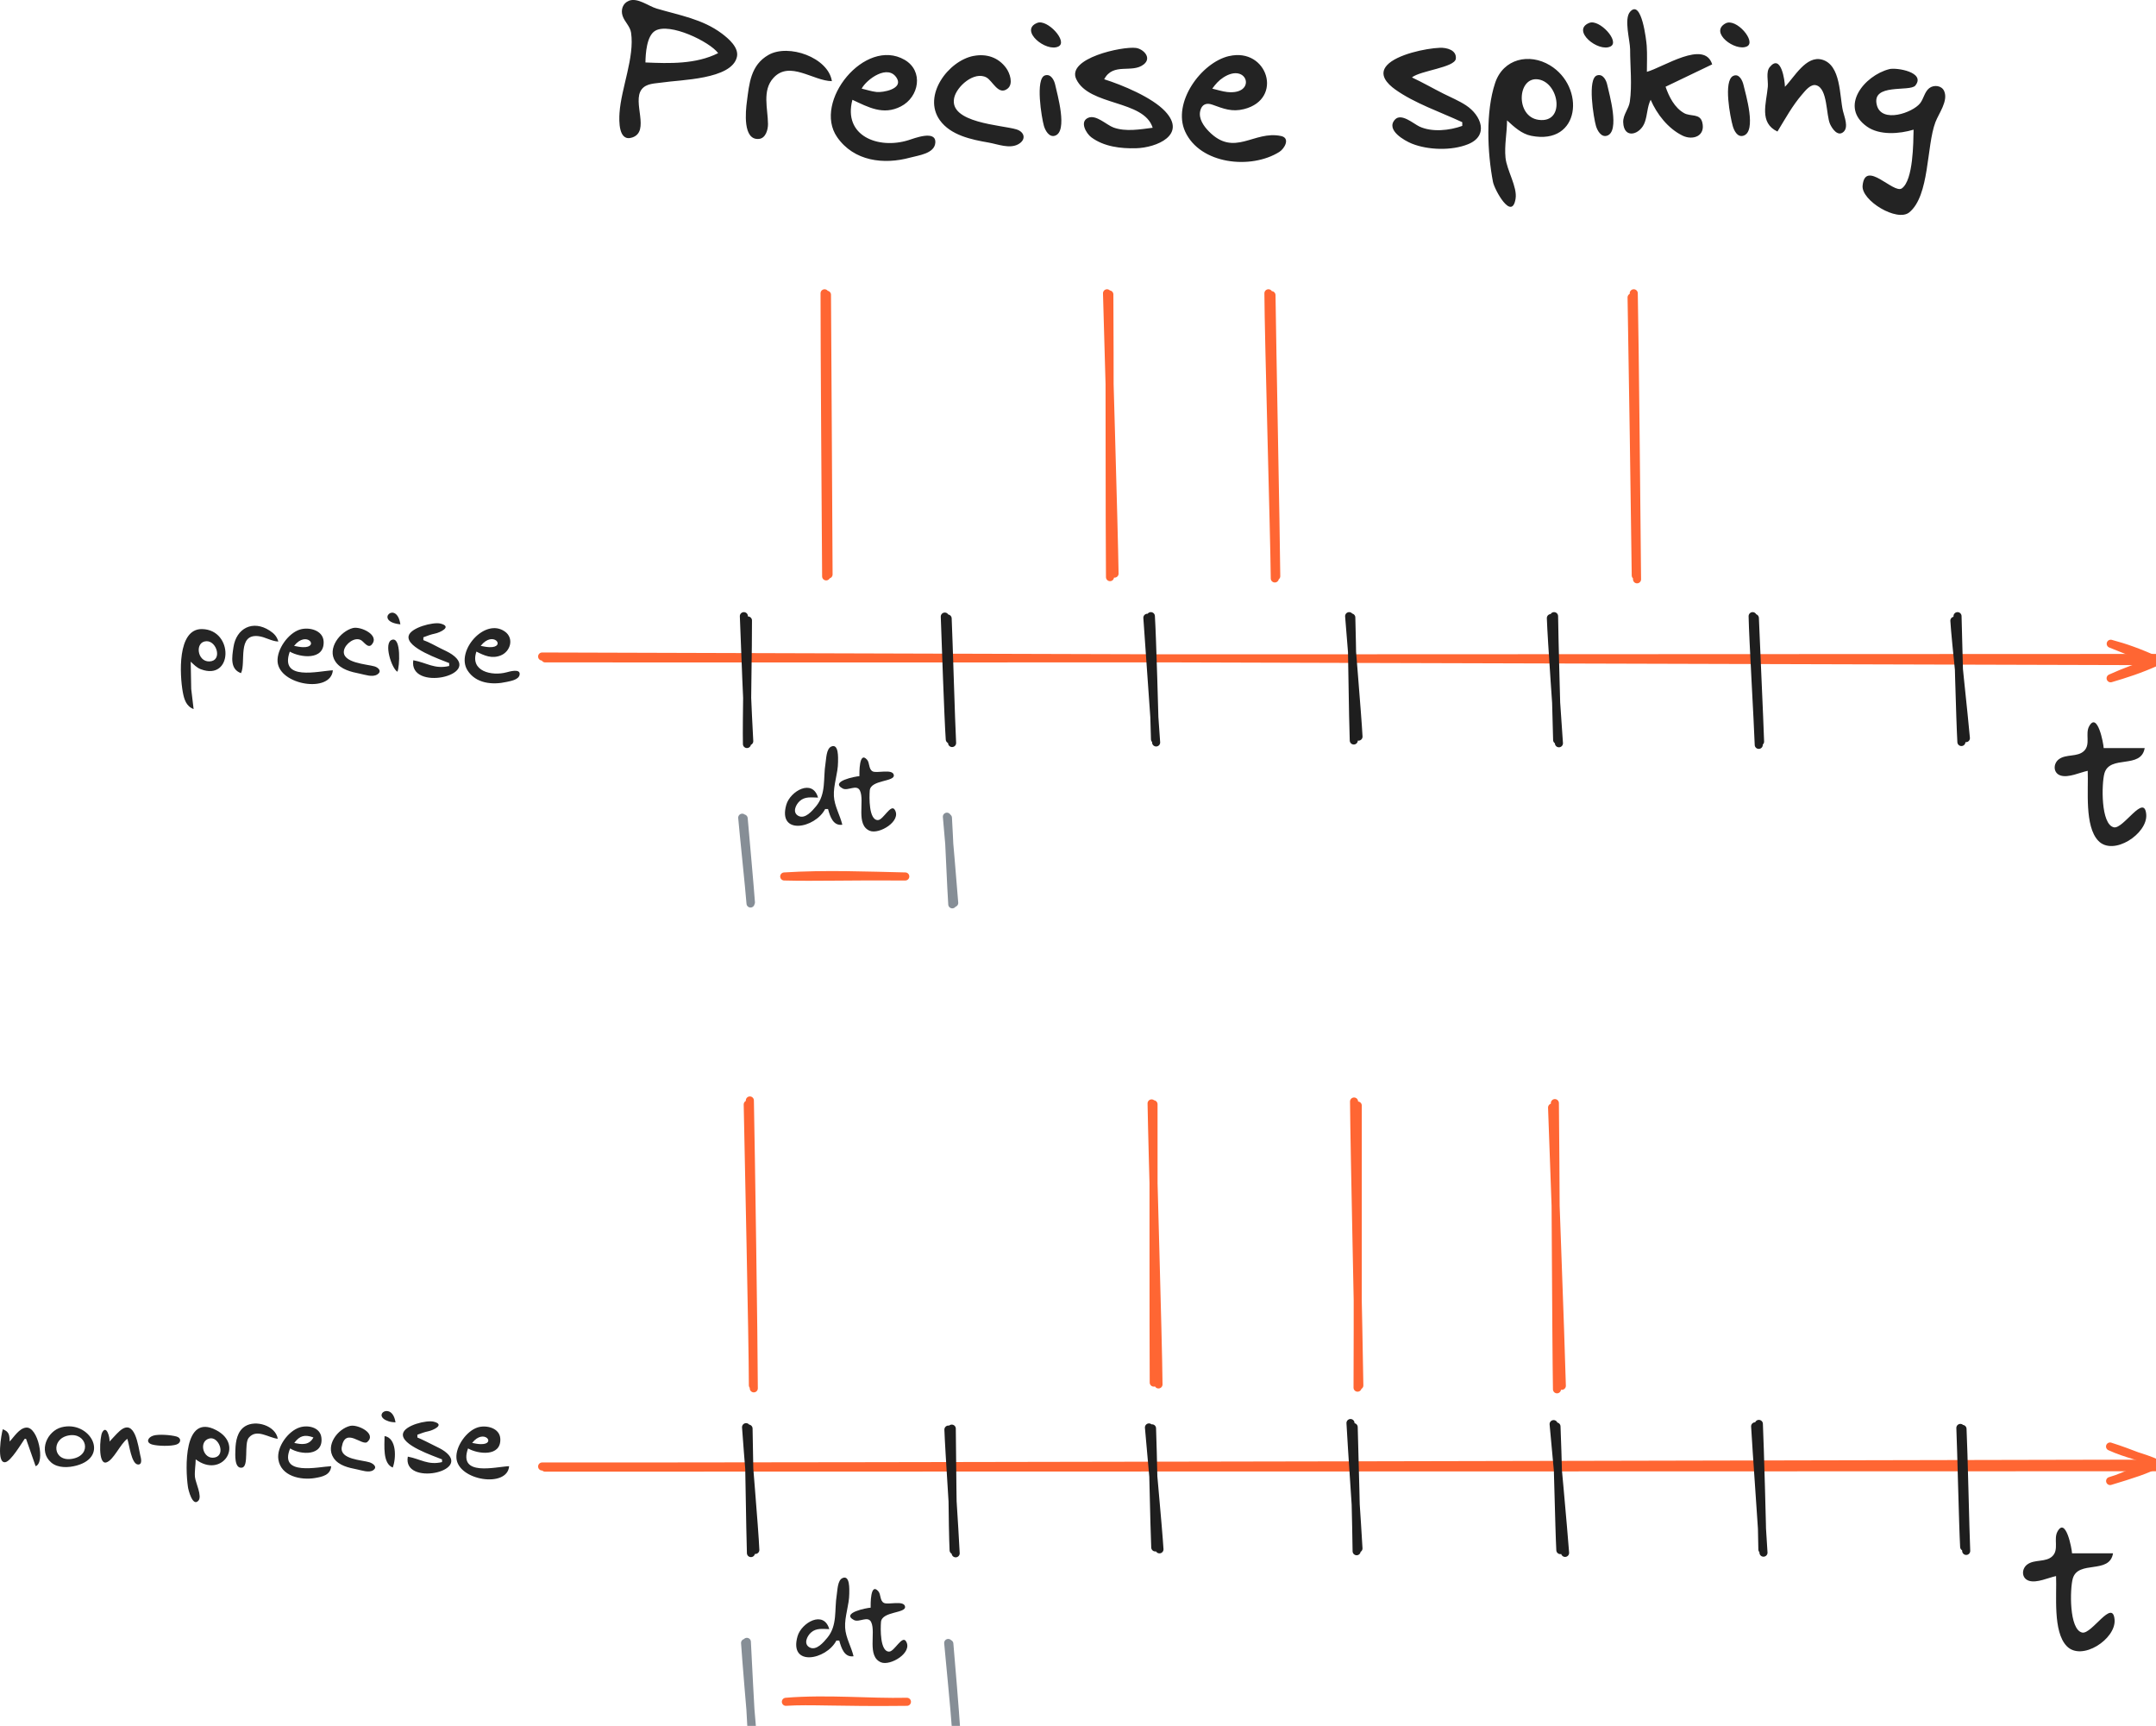 <?xml version="1.0" encoding="UTF-8" standalone="no"?>
<!-- Created with Inkscape (http://www.inkscape.org/) -->

<svg
   width="61.981mm"
   height="49.607mm"
   viewBox="0 0 61.981 49.607"
   version="1.1"
   id="svg1"
   xml:space="preserve"
   inkscape:export-filename="astrocyte.svg"
   inkscape:export-xdpi="96"
   inkscape:export-ydpi="96"
   xmlns:inkscape="http://www.inkscape.org/namespaces/inkscape"
   xmlns:sodipodi="http://sodipodi.sourceforge.net/DTD/sodipodi-0.dtd"
   xmlns="http://www.w3.org/2000/svg"
   xmlns:svg="http://www.w3.org/2000/svg"><sodipodi:namedview
     id="namedview1"
     pagecolor="#ffffff"
     bordercolor="#000000"
     borderopacity="0.25"
     inkscape:showpageshadow="2"
     inkscape:pageopacity="0.0"
     inkscape:pagecheckerboard="0"
     inkscape:deskcolor="#d1d1d1"
     inkscape:document-units="mm"
     showguides="true"><sodipodi:guide
       position="103.204,364.464"
       orientation="0,-1"
       id="guide44"
       inkscape:locked="false" /><sodipodi:guide
       position="9.78,392.646"
       orientation="1,0"
       id="guide45"
       inkscape:locked="false" /><sodipodi:guide
       position="80.426,403.354"
       orientation="0,-1"
       id="guide46"
       inkscape:locked="false" /><sodipodi:guide
       position="121.099,406.72"
       orientation="0,-1"
       id="guide47"
       inkscape:locked="false" /><sodipodi:guide
       position="187.214,312.124"
       orientation="0,-1"
       id="guide48"
       inkscape:locked="false" /><sodipodi:guide
       position="56.766,349.152"
       orientation="0,-1"
       id="guide49"
       inkscape:locked="false" /><sodipodi:guide
       position="8.42,183.24"
       orientation="0,-1"
       id="guide53"
       inkscape:locked="false" /><sodipodi:guide
       position="45.108,229.882"
       orientation="0,-1"
       id="guide57"
       inkscape:locked="false" /><sodipodi:guide
       position="95.483,160.373"
       orientation="0,-1"
       id="guide58"
       inkscape:locked="false" /><inkscape:page
       x="-3.3798969e-07"
       y="9.1762377e-06"
       width="61.981"
       height="49.607"
       id="page1"
       margin="0"
       bleed="0" /></sodipodi:namedview><defs
     id="defs1"><style
       class="style-fonts"
       id="style1">
      @font-face {
        font-family: &quot;Virgil&quot;;
        src: url(&quot;https://excalidraw.com/Virgil.woff2&quot;);
      }
      @font-face {
        font-family: &quot;Cascadia&quot;;
        src: url(&quot;https://excalidraw.com/Cascadia.woff2&quot;);
      }
      @font-face {
        font-family: &quot;Assistant&quot;;
        src: url(&quot;https://excalidraw.com/Assistant-Regular.woff2&quot;);
      }
    </style><style
       class="style-fonts"
       id="style1-3">
      @font-face {
        font-family: &quot;Virgil&quot;;
        src: url(&quot;https://excalidraw.com/Virgil.woff2&quot;);
      }
      @font-face {
        font-family: &quot;Cascadia&quot;;
        src: url(&quot;https://excalidraw.com/Cascadia.woff2&quot;);
      }
      @font-face {
        font-family: &quot;Assistant&quot;;
        src: url(&quot;https://excalidraw.com/Assistant-Regular.woff2&quot;);
      }
    </style><style
       class="style-fonts"
       id="style1-6">
      @font-face {
        font-family: &quot;Virgil&quot;;
        src: url(&quot;https://excalidraw.com/Virgil.woff2&quot;);
      }
      @font-face {
        font-family: &quot;Cascadia&quot;;
        src: url(&quot;https://excalidraw.com/Cascadia.woff2&quot;);
      }
      @font-face {
        font-family: &quot;Assistant&quot;;
        src: url(&quot;https://excalidraw.com/Assistant-Regular.woff2&quot;);
      }
    </style><style
       class="style-fonts"
       id="style1-9">
      @font-face {
        font-family: &quot;Virgil&quot;;
        src: url(&quot;https://excalidraw.com/Virgil.woff2&quot;);
      }
      @font-face {
        font-family: &quot;Cascadia&quot;;
        src: url(&quot;https://excalidraw.com/Cascadia.woff2&quot;);
      }
      @font-face {
        font-family: &quot;Assistant&quot;;
        src: url(&quot;https://excalidraw.com/Assistant-Regular.woff2&quot;);
      }
    </style><style
       class="style-fonts"
       id="style1-2">
      @font-face {
        font-family: &quot;Virgil&quot;;
        src: url(&quot;https://excalidraw.com/Virgil.woff2&quot;);
      }
      @font-face {
        font-family: &quot;Cascadia&quot;;
        src: url(&quot;https://excalidraw.com/Cascadia.woff2&quot;);
      }
      @font-face {
        font-family: &quot;Assistant&quot;;
        src: url(&quot;https://excalidraw.com/Assistant-Regular.woff2&quot;);
      }
    </style><style
       class="style-fonts"
       id="style1-26">
      @font-face {
        font-family: &quot;Virgil&quot;;
        src: url(&quot;https://excalidraw.com/Virgil.woff2&quot;);
      }
      @font-face {
        font-family: &quot;Cascadia&quot;;
        src: url(&quot;https://excalidraw.com/Cascadia.woff2&quot;);
      }
      @font-face {
        font-family: &quot;Assistant&quot;;
        src: url(&quot;https://excalidraw.com/Assistant-Regular.woff2&quot;);
      }
    </style><style
       class="style-fonts"
       id="style1-7">
      @font-face {
        font-family: &quot;Virgil&quot;;
        src: url(&quot;https://excalidraw.com/Virgil.woff2&quot;);
      }
      @font-face {
        font-family: &quot;Cascadia&quot;;
        src: url(&quot;https://excalidraw.com/Cascadia.woff2&quot;);
      }
      @font-face {
        font-family: &quot;Assistant&quot;;
        src: url(&quot;https://excalidraw.com/Assistant-Regular.woff2&quot;);
      }
    </style><style
       class="style-fonts"
       id="style1-90">
      @font-face {
        font-family: &quot;Virgil&quot;;
        src: url(&quot;https://excalidraw.com/Virgil.woff2&quot;);
      }
      @font-face {
        font-family: &quot;Cascadia&quot;;
        src: url(&quot;https://excalidraw.com/Cascadia.woff2&quot;);
      }
      @font-face {
        font-family: &quot;Assistant&quot;;
        src: url(&quot;https://excalidraw.com/Assistant-Regular.woff2&quot;);
      }
    </style><style
       class="style-fonts"
       id="style1-0">
      @font-face {
        font-family: &quot;Virgil&quot;;
        src: url(&quot;https://excalidraw.com/Virgil.woff2&quot;);
      }
      @font-face {
        font-family: &quot;Cascadia&quot;;
        src: url(&quot;https://excalidraw.com/Cascadia.woff2&quot;);
      }
      @font-face {
        font-family: &quot;Assistant&quot;;
        src: url(&quot;https://excalidraw.com/Assistant-Regular.woff2&quot;);
      }
    </style><style
       class="style-fonts"
       id="style1-1">
      @font-face {
        font-family: &quot;Virgil&quot;;
        src: url(&quot;https://excalidraw.com/Virgil.woff2&quot;);
      }
      @font-face {
        font-family: &quot;Cascadia&quot;;
        src: url(&quot;https://excalidraw.com/Cascadia.woff2&quot;);
      }
      @font-face {
        font-family: &quot;Assistant&quot;;
        src: url(&quot;https://excalidraw.com/Assistant-Regular.woff2&quot;);
      }
    </style><style
       class="style-fonts"
       id="style1-21">
      @font-face {
        font-family: &quot;Virgil&quot;;
        src: url(&quot;https://excalidraw.com/Virgil.woff2&quot;);
      }
      @font-face {
        font-family: &quot;Cascadia&quot;;
        src: url(&quot;https://excalidraw.com/Cascadia.woff2&quot;);
      }
      @font-face {
        font-family: &quot;Assistant&quot;;
        src: url(&quot;https://excalidraw.com/Assistant-Regular.woff2&quot;);
      }
    </style><style
       class="style-fonts"
       id="style1-13">
      @font-face {
        font-family: &quot;Virgil&quot;;
        src: url(&quot;https://excalidraw.com/Virgil.woff2&quot;);
      }
      @font-face {
        font-family: &quot;Cascadia&quot;;
        src: url(&quot;https://excalidraw.com/Cascadia.woff2&quot;);
      }
      @font-face {
        font-family: &quot;Assistant&quot;;
        src: url(&quot;https://excalidraw.com/Assistant-Regular.woff2&quot;);
      }
    </style><style
       class="style-fonts"
       id="style1-07">
      @font-face {
        font-family: &quot;Virgil&quot;;
        src: url(&quot;https://excalidraw.com/Virgil.woff2&quot;);
      }
      @font-face {
        font-family: &quot;Cascadia&quot;;
        src: url(&quot;https://excalidraw.com/Cascadia.woff2&quot;);
      }
      @font-face {
        font-family: &quot;Assistant&quot;;
        src: url(&quot;https://excalidraw.com/Assistant-Regular.woff2&quot;);
      }
    </style><style
       class="style-fonts"
       id="style1-8">
      @font-face {
        font-family: &quot;Virgil&quot;;
        src: url(&quot;https://excalidraw.com/Virgil.woff2&quot;);
      }
      @font-face {
        font-family: &quot;Cascadia&quot;;
        src: url(&quot;https://excalidraw.com/Cascadia.woff2&quot;);
      }
      @font-face {
        font-family: &quot;Assistant&quot;;
        src: url(&quot;https://excalidraw.com/Assistant-Regular.woff2&quot;);
      }
    </style><style
       class="style-fonts"
       id="style1-37">
      @font-face {
        font-family: &quot;Virgil&quot;;
        src: url(&quot;https://excalidraw.com/Virgil.woff2&quot;);
      }
      @font-face {
        font-family: &quot;Cascadia&quot;;
        src: url(&quot;https://excalidraw.com/Cascadia.woff2&quot;);
      }
      @font-face {
        font-family: &quot;Assistant&quot;;
        src: url(&quot;https://excalidraw.com/Assistant-Regular.woff2&quot;);
      }
    </style><style
       class="style-fonts"
       id="style1-05">
      @font-face {
        font-family: &quot;Virgil&quot;;
        src: url(&quot;https://excalidraw.com/Virgil.woff2&quot;);
      }
      @font-face {
        font-family: &quot;Cascadia&quot;;
        src: url(&quot;https://excalidraw.com/Cascadia.woff2&quot;);
      }
      @font-face {
        font-family: &quot;Assistant&quot;;
        src: url(&quot;https://excalidraw.com/Assistant-Regular.woff2&quot;);
      }
    </style></defs><g
     inkscape:label="Layer 1"
     inkscape:groupmode="layer"
     id="layer1"
     transform="translate(-229.313,-134.379)"><!-- svg-source:excalidraw --><mask
       id="mask4" /><mask
       id="mask6" /><mask
       id="mask8" /><mask
       id="mask10" /><mask
       id="mask12" /><mask
       id="mask14" /><mask
       id="mask17" /><path
       style="fill:#232323;stroke:none;stroke-width:0.203"
       d="m 247.392,134.402 c -0.177,0.069 -0.238,0.263 -0.18,0.434 0.059,0.174 0.215,0.296 0.243,0.482 0.105,0.707 -0.283,1.587 -0.332,2.305 -0.015,0.226 -0.033,0.84 0.365,0.708 0.525,-0.175 -0.006,-1.017 0.27,-1.382 0.136,-0.18 0.393,-0.168 0.593,-0.199 0.517,-0.08 1.998,-0.084 2.147,-0.735 0.062,-0.272 -0.244,-0.529 -0.432,-0.671 -0.558,-0.419 -1.224,-0.526 -1.876,-0.719 -0.236,-0.07 -0.546,-0.323 -0.798,-0.224 m 29.375,2.847 c 0.178,0.413 0.5,0.824 0.911,1.027 0.302,0.149 0.673,0.015 0.572,-0.381 -0.066,-0.26 -0.335,-0.16 -0.519,-0.262 -0.278,-0.155 -0.437,-0.472 -0.536,-0.76 l 1.34,-0.643 c -0.22,-0.717 -1.408,0.086 -1.877,0.214 0,-0.249 0.012,-0.502 -0.005,-0.751 -0.01,-0.139 -0.144,-1.349 -0.476,-0.977 -0.186,0.208 -0.002,0.826 -0.001,1.084 6.5e-4,0.487 0.06,1.019 -0.008,1.501 -0.03,0.209 -0.197,0.374 -0.191,0.59 0.015,0.503 0.494,0.365 0.622,0 0.076,-0.216 0.066,-0.433 0.167,-0.643 m -17.632,-2.211 c -0.535,0.21 0.256,0.859 0.611,0.677 0.274,-0.142 -0.32,-0.79 -0.611,-0.677 m 15.87,0 c -0.535,0.21 0.256,0.859 0.611,0.677 0.274,-0.142 -0.32,-0.79 -0.611,-0.677 m 3.915,0.015 c -0.478,0.259 0.286,0.822 0.617,0.661 0.278,-0.134 -0.311,-0.827 -0.617,-0.661 m -28.96,0.855 c -0.641,0.322 -1.4,0.298 -2.091,0.268 0.005,-0.255 0.034,-0.763 0.28,-0.91 0.414,-0.246 1.565,0.311 1.811,0.642 m 12.492,2.145 c -0.36,0.045 -0.774,0.121 -1.126,-0.007 -0.203,-0.074 -0.497,-0.377 -0.727,-0.28 -0.26,0.11 -0.055,0.454 0.087,0.56 0.365,0.271 0.844,0.327 1.284,0.316 0.595,-0.015 1.474,-0.385 0.84,-1.062 -0.376,-0.402 -1.232,-0.757 -1.752,-0.921 0.259,-0.495 0.804,-0.158 1.14,-0.43 0.237,-0.192 -0.019,-0.444 -0.229,-0.471 -0.391,-0.05 -2.003,0.298 -1.713,0.9 0.374,0.777 1.943,0.587 2.196,1.395 m 8.9,-0.161 v 0.107 c -0.365,0.133 -0.87,0.188 -1.233,0.018 -0.167,-0.079 -0.522,-0.398 -0.702,-0.199 -0.273,0.3 0.278,0.608 0.488,0.692 0.466,0.186 1.139,0.205 1.608,0.018 0.613,-0.244 0.387,-0.831 -0.054,-1.12 -0.2,-0.131 -0.429,-0.226 -0.643,-0.333 -0.305,-0.153 -0.603,-0.325 -0.911,-0.469 0.241,-0.197 1.234,-0.284 1.262,-0.538 0.027,-0.252 -0.266,-0.321 -0.458,-0.314 -0.407,0.016 -1.235,0.19 -1.52,0.5 -0.249,0.27 0.005,0.533 0.234,0.697 0.553,0.397 1.311,0.653 1.929,0.942 m -18.122,-1.18 c -0.105,-0.68 -1.246,-1.083 -1.823,-0.754 -0.515,0.294 -0.553,0.825 -0.621,1.344 -0.035,0.265 -0.126,1.12 0.35,1.07 0.193,-0.02 0.258,-0.268 0.257,-0.427 -0.003,-0.438 -0.176,-0.965 0.158,-1.328 0.466,-0.507 1.141,0.09 1.679,0.095 m 0.59,0.536 c 0.461,0.215 0.886,0.452 1.394,0.19 0.525,-0.27 0.66,-1.02 0.105,-1.34 -1.136,-0.655 -2.645,1.204 -1.939,2.222 0.484,0.697 1.341,0.797 2.102,0.589 0.233,-0.064 0.697,-0.113 0.721,-0.426 0.029,-0.378 -0.608,-0.126 -0.775,-0.074 -0.859,0.268 -1.884,-0.119 -1.608,-1.161 m 3.485,-1.262 c -0.731,0.14 -1.476,1.142 -0.973,1.847 0.311,0.435 0.909,0.559 1.402,0.644 0.261,0.045 0.602,0.188 0.854,0.048 0.235,-0.13 0.185,-0.354 -0.053,-0.427 -0.415,-0.127 -1.944,-0.181 -1.79,-0.904 0.071,-0.333 0.579,-0.779 0.929,-0.588 0.177,0.097 0.345,0.532 0.609,0.319 0.17,-0.137 0.061,-0.446 -0.041,-0.587 -0.224,-0.311 -0.57,-0.422 -0.938,-0.351 m 7.345,0.003 c -0.806,0.186 -1.641,1.344 -1.264,2.17 0.429,0.941 1.889,1.1 2.709,0.585 0.148,-0.093 0.322,-0.397 0.049,-0.456 -0.785,-0.168 -1.338,0.62 -2.077,-0.134 -0.146,-0.149 -0.298,-0.363 -0.248,-0.584 0.043,-0.192 0.177,-0.246 0.35,-0.183 0.324,0.117 0.562,0.215 0.911,0.127 1.144,-0.289 0.673,-1.778 -0.429,-1.524 m 7.989,1.848 c 0.202,0.186 0.418,0.389 0.697,0.444 1.416,0.28 1.561,-1.408 0.536,-2.027 -0.594,-0.358 -1.343,-0.192 -1.576,0.51 -0.274,0.823 -0.223,1.999 -0.061,2.842 0.042,0.221 0.544,1.142 0.65,0.481 0.054,-0.337 -0.255,-0.819 -0.29,-1.179 -0.035,-0.358 0.044,-0.714 0.044,-1.072 m 7.989,-0.965 c -4.1e-4,-0.17 -0.111,-0.968 -0.438,-0.564 -0.113,0.139 -0.039,0.398 -0.054,0.564 -0.043,0.477 -0.256,1.035 0.277,1.287 0.224,-0.366 0.431,-0.747 0.713,-1.072 0.091,-0.105 0.243,-0.306 0.406,-0.257 0.329,0.099 0.276,0.855 0.394,1.115 0.059,0.13 0.22,0.37 0.385,0.225 0.155,-0.136 0.024,-0.439 -0.014,-0.6 -0.102,-0.43 -0.053,-1.326 -0.602,-1.478 -0.46,-0.127 -0.798,0.509 -1.067,0.781 m 3.699,1.233 c -0.008,0.375 -0.008,1.451 -0.337,1.686 -0.238,0.17 -1.056,-0.846 -1.129,-0.077 -0.04,0.428 0.993,1.052 1.341,0.768 0.589,-0.481 0.491,-1.898 0.752,-2.592 0.095,-0.251 0.377,-0.615 0.251,-0.897 -0.073,-0.163 -0.297,-0.184 -0.428,-0.082 -0.136,0.107 -0.159,0.304 -0.264,0.436 -0.216,0.272 -1.101,0.58 -1.241,0.057 -0.173,-0.65 0.951,-0.377 1.105,-0.568 0.307,-0.382 -0.539,-0.525 -0.748,-0.472 -0.721,0.184 -1.448,1.081 -0.643,1.651 0.364,0.258 0.936,0.211 1.34,0.089 m -30.24,-1.18 c 0.145,-0.271 0.765,-0.723 1.014,-0.295 0.178,0.307 -0.404,0.412 -0.585,0.392 -0.145,-0.015 -0.287,-0.065 -0.429,-0.097 m 10.08,0 c 0.093,-0.129 0.186,-0.236 0.322,-0.323 0.698,-0.448 0.964,0.513 0.107,0.421 -0.145,-0.016 -0.287,-0.065 -0.429,-0.097 m -4.809,-0.381 c -0.287,0.09 -0.096,1.231 -0.031,1.453 0.037,0.127 0.146,0.332 0.314,0.282 0.386,-0.116 0.064,-1.211 0.011,-1.461 -0.028,-0.133 -0.123,-0.328 -0.294,-0.274 m 15.87,0 c -0.287,0.09 -0.096,1.231 -0.031,1.453 0.037,0.127 0.146,0.332 0.314,0.282 0.386,-0.116 0.064,-1.211 0.011,-1.461 -0.028,-0.133 -0.123,-0.328 -0.294,-0.274 m 3.914,0.015 c -0.289,0.139 -0.083,1.192 -0.013,1.438 0.036,0.129 0.131,0.332 0.303,0.282 0.398,-0.116 0.064,-1.208 0.006,-1.461 -0.029,-0.126 -0.127,-0.34 -0.295,-0.259 m -5.592,0.102 c 0.594,0.106 0.767,1.262 -3e-5,1.161 -0.684,-0.09 -0.616,-1.27 3e-5,-1.161 z"
       id="path28" /><path
       style="fill:#262626;stroke:none;stroke-width:0.155"
       d="m 252.83,157.304 c -0.159,-0.554 -0.799,-0.186 -0.912,0.205 -0.255,0.888 0.827,0.683 1.117,0.123 h 0.082 c 0.06,0.217 0.146,0.49 0.411,0.452 -0.065,-0.274 -0.226,-0.536 -0.242,-0.821 -0.018,-0.323 0.119,-0.653 0.119,-0.985 -4e-5,-0.102 0.026,-0.54 -0.195,-0.441 -0.144,0.064 -0.143,0.351 -0.165,0.482 -0.071,0.43 0.025,0.875 -0.27,1.232 -0.107,0.129 -0.317,0.383 -0.511,0.278 -0.181,-0.099 -0.074,-0.323 0.04,-0.426 0.152,-0.137 0.337,-0.102 0.525,-0.099 m 1.191,-0.616 c -0.113,0.004 -0.863,0.152 -0.48,0.355 0.15,0.079 0.404,-0.135 0.496,0.063 0.139,0.299 -0.129,0.98 0.28,1.152 0.268,0.113 0.925,-0.279 0.719,-0.606 -0.112,-0.177 -0.33,0.292 -0.48,0.298 -0.269,0.012 -0.254,-0.668 -0.238,-0.852 0.028,-0.311 0.731,-0.243 0.691,-0.445 -0.036,-0.184 -0.487,-0.041 -0.606,-0.102 -0.125,-0.064 -0.079,-0.245 -0.167,-0.341 -0.227,-0.25 -0.216,0.385 -0.216,0.477 z"
       id="path30" /><path
       style="fill:#262626;stroke:none;stroke-width:0.155"
       d="m 253.153,181.204 c -0.159,-0.554 -0.799,-0.186 -0.912,0.205 -0.255,0.888 0.827,0.683 1.117,0.123 h 0.082 c 0.06,0.217 0.146,0.49 0.411,0.452 -0.065,-0.274 -0.226,-0.536 -0.242,-0.821 -0.018,-0.323 0.119,-0.653 0.119,-0.985 -4e-5,-0.102 0.026,-0.54 -0.195,-0.441 -0.144,0.064 -0.143,0.351 -0.165,0.482 -0.071,0.43 0.025,0.875 -0.27,1.232 -0.107,0.129 -0.317,0.383 -0.511,0.278 -0.181,-0.099 -0.074,-0.323 0.04,-0.426 0.152,-0.137 0.337,-0.102 0.525,-0.099 m 1.191,-0.616 c -0.113,0.004 -0.863,0.152 -0.48,0.355 0.15,0.079 0.404,-0.135 0.496,0.063 0.139,0.299 -0.129,0.98 0.28,1.152 0.268,0.113 0.925,-0.279 0.719,-0.606 -0.112,-0.177 -0.33,0.292 -0.48,0.298 -0.269,0.012 -0.254,-0.668 -0.238,-0.852 0.028,-0.311 0.731,-0.243 0.691,-0.445 -0.036,-0.184 -0.487,-0.041 -0.606,-0.102 -0.125,-0.064 -0.079,-0.245 -0.167,-0.341 -0.227,-0.25 -0.216,0.385 -0.216,0.477 z"
       id="path30-6" /><path
       style="fill:#252525;stroke:none;stroke-width:0.248"
       d="m 289.331,156.535 c 0.024,0.547 -0.096,1.59 0.304,2.01 0.432,0.454 1.428,-0.205 1.378,-0.761 -0.055,-0.615 -0.658,0.431 -0.929,0.374 -0.384,-0.081 -0.354,-1.263 -0.273,-1.55 0.153,-0.544 1.056,-0.112 1.158,-0.728 h -1.179 c -0.003,-0.127 -0.18,-1.062 -0.419,-0.624 -0.117,0.215 0.049,0.516 -0.145,0.706 -0.189,0.185 -0.517,0.082 -0.726,0.241 -0.167,0.127 -0.166,0.399 0.054,0.467 0.225,0.07 0.553,-0.089 0.776,-0.136 z"
       id="path31-6-2" /><path
       style="fill:#252525;stroke:none;stroke-width:0.248"
       d="m 288.421,179.68 c 0.024,0.547 -0.096,1.59 0.304,2.01 0.432,0.454 1.428,-0.205 1.378,-0.761 -0.055,-0.615 -0.658,0.431 -0.929,0.374 -0.384,-0.081 -0.354,-1.263 -0.273,-1.55 0.153,-0.544 1.056,-0.112 1.158,-0.728 h -1.179 c -0.003,-0.127 -0.18,-1.062 -0.419,-0.624 -0.117,0.215 0.049,0.516 -0.145,0.706 -0.189,0.185 -0.517,0.082 -0.726,0.241 -0.167,0.127 -0.166,0.399 0.054,0.467 0.225,0.07 0.553,-0.089 0.776,-0.136 z"
       id="path31-6-7" /><!-- svg-source:excalidraw --><mask
       id="mask4-9" /><mask
       id="mask6-8" /><mask
       id="mask8-7" /><mask
       id="mask10-2" /><mask
       id="mask12-8" /><mask
       id="mask16" /><!-- svg-source:excalidraw --><mask
       id="mask4-2" /><mask
       id="mask8-9" /><mask
       id="mask10-5" /><mask
       id="mask12-4" /><mask
       id="mask14-2" /><mask
       id="mask16-0" /><mask
       id="mask18" /><mask
       id="mask20" /><mask
       id="mask22" /><mask
       id="mask24" /><!-- svg-source:excalidraw --><mask
       id="mask2" /><mask
       id="mask4-1" /><mask
       id="mask6-4" /><mask
       id="mask10-50" /><mask
       id="mask14-7" /><!-- svg-source:excalidraw --><mask
       id="mask2-8" /><mask
       id="mask6-83" /><mask
       id="mask8-4" /><mask
       id="mask10-0" /><mask
       id="mask14-3" /><!-- svg-source:excalidraw --><mask
       id="mask2-0" /><mask
       id="mask6-9" /><mask
       id="mask8-3" /><mask
       id="mask10-9" /><mask
       id="mask12-2" /><mask
       id="mask14-9" /><mask
       id="mask16-3" /><mask
       id="mask18-8" /><mask
       id="mask20-7" /><mask
       id="mask22-3" /><mask
       id="mask24-2" /><mask
       id="mask26" /><mask
       id="mask28" /><mask
       id="mask32" /><!-- svg-source:excalidraw --><g
       stroke-linecap="round"
       id="g4-67"
       transform="matrix(0.058,0,0,0.058,244.318,142.229)"><g
         transform="translate(11.641,190.672)"
         id="g1-7"><path
           d="M -0.12,0.25 C 133.25,0.35 666.74,0.12 800.17,0.05 M -1.64,-0.67 c 133.23,0.36 667.36,1.99 800.96,2.29"
           stroke="#ff6633"
           stroke-width="4"
           fill="none"
           id="path1-4" /></g><g
         transform="translate(11.641,190.672)"
         id="g2-06"><path
           d="m 775.8,10.11 c 7.43,-2.21 14.1,-4.26 23.52,-8.49 m -23.52,8.49 c 6.91,-3.09 13.62,-5.73 23.52,-8.49"
           stroke="#ff6633"
           stroke-width="4"
           fill="none"
           id="path2-4" /></g><g
         transform="translate(11.641,190.672)"
         id="g3-7"><path
           d="m 775.85,-7 c 7.33,2.87 13.98,5.91 23.47,8.62 M 775.85,-7 c 7.02,1.87 13.72,4.18 23.47,8.62"
           stroke="#ff6633"
           stroke-width="4"
           fill="none"
           id="path3-4" /></g></g><mask
       id="mask4-8" /><g
       stroke-linecap="round"
       id="g6-5"
       transform="matrix(0.058,0,0,0.058,244.318,142.229)"><g
         transform="translate(110.35,170.901)"
         id="g5-82"><path
           d="M -0.35,-0.9 C -0.03,9.39 1.67,50.65 2.31,61.04 M 1.67,1.24 c 0.1,10.54 -0.74,50.95 -0.5,61.22"
           stroke="#1e1e1e"
           stroke-width="4"
           fill="none"
           id="path4-6" /></g></g><mask
       id="mask6-0" /><g
       stroke-linecap="round"
       id="g8-6"
       transform="matrix(0.058,0,0,0.058,244.318,142.229)"><g
         transform="translate(210.902,170.972)"
         id="g7-6"><path
           d="m 0.1,0.19 c 0.48,10.23 1.64,51.53 2.2,61.7 M -1.31,-0.76 c 0.35,9.84 1.73,50.32 2.47,60.85"
           stroke="#1e1e1e"
           stroke-width="4"
           fill="none"
           id="path6-46" /></g></g><mask
       id="mask8-2" /><g
       stroke-linecap="round"
       id="g10-8"
       transform="matrix(0.058,0,0,0.058,244.318,142.229)"><g
         transform="translate(310.908,170.311)"
         id="g9-9"><path
           d="m -0.91,0.48 c 0.69,10.5 3.67,51.55 4.34,61.79 M 0.82,-0.31 C 1.47,9.93 2.59,50.63 2.87,60.67"
           stroke="#1e1e1e"
           stroke-width="4"
           fill="none"
           id="path8-6" /></g></g><mask
       id="mask10-07" /><g
       stroke-linecap="round"
       id="g12-0"
       transform="matrix(0.058,0,0,0.058,244.318,142.229)"><g
         transform="translate(410.354,169.943)"
         id="g11-1"><path
           d="M 0.72,0.72 C 1.1,11.2 1.52,51.59 1.95,61.66 m -2.3,-61.6 c 0.78,10.2 4.1,49.29 4.64,59.69"
           stroke="#1e1e1e"
           stroke-width="4"
           fill="none"
           id="path10-01" /></g></g><mask
       id="mask12-3" /><g
       stroke-linecap="round"
       id="g14-7"
       transform="matrix(0.058,0,0,0.058,244.318,142.229)"><g
         transform="translate(511.186,170.795)"
         id="g13-72"><path
           d="M -1.19,0.16 C -0.86,10.67 2.15,52.08 2.8,62.19 M 0.39,-0.79 C 0.49,9.46 1.65,50.1 1.92,60.55"
           stroke="#1e1e1e"
           stroke-width="4"
           fill="none"
           id="path12-6" /></g></g><mask
       id="mask14-4" /><g
       stroke-linecap="round"
       id="g16-5"
       transform="matrix(0.058,0,0,0.058,244.318,142.229)"><g
         transform="translate(610.422,170.732)"
         id="g15-2"><path
           d="M 0.68,0.21 C 1.04,10.3 2.96,51.26 3.26,61.42 M -0.42,-0.73 C -0.26,9.5 2.27,52.51 2.61,63.04"
           stroke="#1e1e1e"
           stroke-width="4"
           fill="none"
           id="path14-0" /></g></g><mask
       id="mask16-2" /><g
       stroke-linecap="round"
       id="g18-9"
       transform="matrix(0.058,0,0,0.058,244.318,142.229)"><g
         transform="translate(711.747,170.693)"
         id="g17-0"><path
           d="M -0.19,-0.69 C 0.04,9.54 1.12,51.15 1.73,61.67 M -1.75,1.56 c 0.57,9.83 4.88,48.35 5.7,58.2"
           stroke="#1e1e1e"
           stroke-width="4"
           fill="none"
           id="path16-9" /></g></g><mask
       id="mask18-9" /><g
       stroke-linecap="round"
       id="g20-4"
       transform="matrix(0.058,0,0,0.058,244.318,142.229)"><g
         transform="translate(150.664,10.134)"
         id="g19-5"><path
           d="M 0.52,0.6 C 0.7,23.61 1.17,115.99 1.31,139.19 M -0.66,-0.13 c -0.04,23.62 0.61,116.79 0.78,140.28"
           stroke="#ff6633"
           stroke-width="4"
           fill="none"
           id="path18-1" /></g></g><mask
       id="mask20-0" /><g
       stroke-linecap="round"
       id="g22-3"
       transform="matrix(0.058,0,0,0.058,244.318,142.229)"><g
         transform="translate(290.567,9.66)"
         id="g21-7"><path
           d="M 0.58,0.91 C 0.79,24.58 0.66,117.61 0.91,141 M -0.57,0.34 c 0.61,23.42 3.39,115.74 3.73,138.91"
           stroke="#ff6633"
           stroke-width="4"
           fill="none"
           id="path20-8" /></g></g><mask
       id="mask22-8" /><g
       stroke-linecap="round"
       id="g24-6"
       transform="matrix(0.058,0,0,0.058,244.318,142.229)"><g
         transform="translate(371.62,10.669)"
         id="g23-0"><path
           d="M -0.11,0.25 C 0.17,23.43 2.05,116.28 2.25,139.51 M -1.62,-0.67 c 0.11,23.28 2.9,117.77 3.16,141.31"
           stroke="#ff6633"
           stroke-width="4"
           fill="none"
           id="path22-4" /></g></g><mask
       id="mask24-6" /><g
       stroke-linecap="round"
       id="g26-7"
       transform="matrix(0.058,0,0,0.058,244.318,142.229)"><g
         transform="translate(550.323,11.069)"
         id="g25-6"><path
           d="M 0.75,-1.07 C 1.25,22.25 2.18,117.3 2.38,140.67 M -0.32,0.98 c 0.45,22.88 1.8,114.62 2.07,137.77"
           stroke="#ff6633"
           stroke-width="4"
           fill="none"
           id="path24-09" /></g></g><mask
       id="mask26-7" /><g
       stroke-linecap="round"
       id="g30-5"
       transform="matrix(0.058,0,0,0.058,244.318,142.229)"><g
         transform="translate(11.513,591.047)"
         id="g27-9"><path
           d="M -0.04,0.91 C 133.16,0.85 666.65,0.74 800.07,0.7 M -1.51,0.35 c 132.96,0.11 667.09,-1.13 800.67,-1.41"
           stroke="#ff6633"
           stroke-width="4"
           fill="none"
           id="path26-7" /></g><g
         transform="translate(11.513,591.047)"
         id="g28-8"><path
           d="m 775.68,7.54 c 10.27,-3.11 18.73,-5.71 23.48,-8.6 m -23.48,8.6 c 8.31,-2.32 15.74,-7.25 23.48,-8.6"
           stroke="#ff6633"
           stroke-width="4"
           fill="none"
           id="path27-5" /></g><g
         transform="translate(11.513,591.047)"
         id="g29-3"><path
           d="m 775.64,-9.56 c 10.44,3.31 18.91,7.14 23.52,8.5 m -23.52,-8.5 c 8.18,3.75 15.62,4.88 23.52,8.5"
           stroke="#ff6633"
           stroke-width="4"
           fill="none"
           id="path28-3" /></g></g><mask
       id="mask30" /><g
       stroke-linecap="round"
       id="g32-8"
       transform="matrix(0.058,0,0,0.058,244.318,142.229)"><g
         transform="translate(111.863,571.948)"
         id="g31-3"><path
           d="m 0.45,0.66 c 0.26,10.27 0.84,51.4 1.19,61.69 M -0.78,-0.04 c 0.62,9.9 4.18,50.72 4.59,60.83"
           stroke="#1e1e1e"
           stroke-width="4"
           fill="none"
           id="path30-7" /></g></g><mask
       id="mask32-9" /><g
       stroke-linecap="round"
       id="g34"
       transform="matrix(0.058,0,0,0.058,244.318,142.229)"><g
         transform="translate(212.414,572.019)"
         id="g33"><path
           d="m -1.03,1.08 c 0.35,10.29 3.17,51.47 3.59,61.31 M 0.63,0.61 c 0.14,9.92 0.4,50.21 0.92,60.26"
           stroke="#1e1e1e"
           stroke-width="4"
           fill="none"
           id="path32-3" /></g></g><mask
       id="mask34" /><g
       stroke-linecap="round"
       id="g36"
       transform="matrix(0.058,0,0,0.058,244.318,142.229)"><g
         transform="translate(312.421,571.358)"
         id="g35"><path
           d="M -0.12,1.13 C 0.3,10.97 1.01,50.16 1.49,60.14 M -1.64,0.68 c 0.86,10.46 4.6,50.16 5.21,60.4"
           stroke="#1e1e1e"
           stroke-width="4"
           fill="none"
           id="path34-7" /></g></g><mask
       id="mask36" /><g
       stroke-linecap="round"
       id="g38"
       transform="matrix(0.058,0,0,0.058,244.318,142.229)"><g
         transform="translate(411.867,570.99)"
         id="g37"><path
           d="M -1.19,-1.13 C -0.71,8.85 2.23,50.65 2.76,61 M 0.39,0.9 c 0.33,10.67 1.38,51.29 1.46,61.49"
           stroke="#1e1e1e"
           stroke-width="4"
           fill="none"
           id="path36-8" /></g></g><mask
       id="mask38" /><g
       stroke-linecap="round"
       id="g40"
       transform="matrix(0.058,0,0,0.058,244.318,142.229)"><g
         transform="translate(512.698,571.842)"
         id="g39"><path
           d="M 0.08,-0.27 C 0.61,10.08 1.43,50.55 1.99,60.98 M -1.34,-1.45 C -0.31,9.17 3.6,52.03 4.34,62.36"
           stroke="#1e1e1e"
           stroke-width="4"
           fill="none"
           id="path38-7" /></g></g><mask
       id="mask40" /><g
       stroke-linecap="round"
       id="g42"
       transform="matrix(0.058,0,0,0.058,244.318,142.229)"><g
         transform="translate(611.935,571.779)"
         id="g41"><path
           d="m -0.69,-0.29 c 0.56,10.43 3.59,52.3 4.13,62.6 M 1.15,-1.49 C 1.61,8.65 2.79,50 2.9,60.73"
           stroke="#1e1e1e"
           stroke-width="4"
           fill="none"
           id="path40-4" /></g></g><mask
       id="mask42" /><g
       stroke-linecap="round"
       id="g44"
       transform="matrix(0.058,0,0,0.058,244.318,142.229)"><g
         transform="translate(713.259,571.74)"
         id="g43"><path
           d="m 0.77,1.04 c 0.54,10.3 1.37,50.6 1.82,60.44 M -0.29,0.54 c 0.44,9.94 1.31,48.89 1.88,58.93"
           stroke="#1e1e1e"
           stroke-width="4"
           fill="none"
           id="path42-1" /></g></g><mask
       id="mask44" /><g
       stroke-linecap="round"
       id="g46"
       transform="matrix(0.058,0,0,0.058,244.318,142.229)"><g
         transform="translate(112.176,411.181)"
         id="g45"><path
           d="m 0.79,-1.18 c 0.47,23.54 1.9,119.28 1.95,142.66 m -3,-140.67 c 0.4,23.23 2.52,116 2.56,139.16"
           stroke="#ff6633"
           stroke-width="4"
           fill="none"
           id="path44" /></g></g><mask
       id="mask46" /><g
       stroke-linecap="round"
       id="g48"
       transform="matrix(0.058,0,0,0.058,244.318,142.229)"><g
         transform="translate(312.08,410.707)"
         id="g47"><path
           d="M 0.96,1.18 C 1.01,24.56 0.92,116.05 1.08,139.1 M 0.01,0.76 c 0.37,23.58 3.22,115.98 3.42,139.25"
           stroke="#ff6633"
           stroke-width="4"
           fill="none"
           id="path46" /></g></g><mask
       id="mask48" /><g
       stroke-linecap="round"
       id="g50"
       transform="matrix(0.058,0,0,0.058,244.318,142.229)"><g
         transform="translate(413.133,411.716)"
         id="g49"><path
           d="M -0.69,-1.19 C -0.53,21.86 1.6,115.79 1.92,139.5 M 1.14,0.8 C 1.07,24.49 1.22,117.57 1.05,140.61"
           stroke="#ff6633"
           stroke-width="4"
           fill="none"
           id="path48" /></g></g><mask
       id="mask50" /><g
       stroke-linecap="round"
       id="g52"
       transform="matrix(0.058,0,0,0.058,244.318,142.229)"><g
         transform="translate(511.836,412.115)"
         id="g51"><path
           d="M 0.14,-0.8 C 0.46,22.91 0.78,117.54 1.19,141.02 M -1.24,1.4 C -0.47,24.87 3,115.96 3.59,139.28"
           stroke="#ff6633"
           stroke-width="4"
           fill="none"
           id="path50" /></g></g><mask
       id="mask52" /><g
       stroke-linecap="round"
       id="g54"
       transform="matrix(0.058,0,0,0.058,244.318,142.229)"><g
         transform="translate(110,270)"
         id="g53"><path
           d="M -0.1,0.24 C 0.52,7.23 3.01,34.91 3.49,41.85 M -0.82,-0.12 c 0.61,7.07 3.59,35.44 4.12,42.51"
           stroke="#868e96"
           stroke-width="4"
           fill="none"
           id="path52" /></g></g><mask
       id="mask54" /><g
       stroke-linecap="round"
       id="g56"
       transform="matrix(0.058,0,0,0.058,244.318,142.229)"><g
         transform="translate(210.82,270.116)"
         id="g55"><path
           d="M 0.32,-0.17 C 0.79,6.87 1.97,35.72 2.48,42.69 M -0.19,-0.74 C 0.48,6.14 2.87,34.88 3.43,42"
           stroke="#868e96"
           stroke-width="4"
           fill="none"
           id="path54" /></g></g><mask
       id="mask56" /><g
       stroke-linecap="round"
       id="g58"
       transform="matrix(0.058,0,0,0.058,244.318,142.229)"><g
         transform="translate(130,299)"
         id="g57"><path
           d="M 0,0 C 20.24,-1.29 41.37,-0.41 60,0 M 0,0 c 15.68,0.4 32.21,-0.21 60,0"
           stroke="#ff6633"
           stroke-width="4"
           fill="none"
           id="path56" /></g></g><mask
       id="mask58" /><g
       stroke-linecap="round"
       id="g60"
       transform="matrix(0.058,0,0,0.058,244.318,142.229)"><g
         transform="translate(110.82,679)"
         id="g59"><path
           d="M -0.22,-0.16 C 0.23,6.96 2.6,35.22 3.23,42.3 M 0.66,-0.71 C 1.01,6.27 2.43,34.12 2.9,41.4"
           stroke="#868e96"
           stroke-width="4"
           fill="none"
           id="path58" /></g></g><mask
       id="mask60" /><g
       stroke-linecap="round"
       id="g62"
       transform="matrix(0.058,0,0,0.058,244.318,142.229)"><g
         transform="translate(211.639,679.116)"
         id="g61"><path
           d="M 0.2,0.13 C 0.84,7.21 3.15,35.22 3.57,42.29 M -0.36,-0.27 C 0.27,6.64 2.99,34.4 3.42,41.38"
           stroke="#868e96"
           stroke-width="4"
           fill="none"
           id="path60" /></g></g><mask
       id="mask62" /><g
       stroke-linecap="round"
       id="g64"
       transform="matrix(0.058,0,0,0.058,244.318,142.229)"><g
         transform="translate(130.82,708)"
         id="g63"><path
           d="M 0,0 C 20.66,-1.68 41.74,0.43 60,0 M 0,0 c 11.99,-0.8 25.98,0.4 60,0"
           stroke="#ff6633"
           stroke-width="4"
           fill="none"
           id="path62" /></g></g><mask
       id="mask64" /><!-- svg-source:excalidraw --><mask
       id="mask4-7" /><mask
       id="mask6-43" /><!-- svg-source:excalidraw --><mask
       id="mask4-71" /><mask
       id="mask6-40" /><mask
       id="mask8-6" /><!-- svg-source:excalidraw --><mask
       id="mask4-6" /><mask
       id="mask6-49" /><mask
       id="mask8-0" /><mask
       id="mask10-1" /><mask
       id="mask12-5" /><mask
       id="mask14-38" /><mask
       id="mask16-03" /><!-- svg-source:excalidraw --><mask
       id="mask4-0" /><mask
       id="mask6-1" /><mask
       id="mask8-41" /><mask
       id="mask12-9" /><!-- svg-source:excalidraw --><mask
       id="mask4-91" /><mask
       id="mask6-03" /><mask
       id="mask10-7" /><path
       style="fill:#262626;stroke:none;stroke-width:0.149"
       d="m 240.683,175.262 c -0.093,-0.619 -0.714,-0.2 -0.198,-0.031 0.065,0.021 0.13,0.026 0.198,0.031 m 1.338,1.062 v 0.079 c -0.401,0.096 -0.614,-0.087 -0.984,-0.157 -0.158,0.854 1.869,0.438 1.058,-0.153 -0.095,-0.07 -0.206,-0.118 -0.311,-0.171 -0.156,-0.078 -0.311,-0.159 -0.472,-0.226 v -0.079 c 0.103,-0.039 0.206,-0.078 0.315,-0.1 0.134,-0.026 0.493,-0.19 0.155,-0.275 -0.205,-0.052 -0.833,0.102 -0.883,0.34 -0.072,0.335 0.879,0.642 1.121,0.743 m -4.721,-0.59 c -0.06,-0.377 -0.631,-0.556 -0.942,-0.36 -0.223,0.141 -0.27,0.431 -0.277,0.674 -0.002,0.124 -0.037,0.55 0.189,0.514 0.208,-0.032 0.053,-0.689 0.196,-0.86 0.229,-0.272 0.564,0.002 0.834,0.03 m 2.085,-0.372 c -0.365,0.087 -0.72,0.559 -0.482,0.921 0.147,0.224 0.435,0.283 0.679,0.332 0.13,0.026 0.337,0.104 0.459,0.023 0.141,-0.094 -0.006,-0.197 -0.105,-0.228 -0.213,-0.068 -0.86,-0.078 -0.797,-0.439 0.102,-0.59 0.589,-0.015 0.736,-0.146 0.275,-0.246 -0.284,-0.511 -0.488,-0.462 m -9.796,0.451 c -0.002,-0.181 -0.015,-0.288 -0.197,-0.354 -0.04,0.135 -0.192,0.988 0.073,0.947 0.16,-0.025 0.462,-0.536 0.557,-0.672 h 0.039 l 0.275,0.787 c 0.282,-0.093 0.074,-1.147 -0.276,-1.109 -0.198,0.021 -0.345,0.269 -0.472,0.401 m 1.495,-0.411 c -0.414,0.106 -0.679,0.685 -0.299,1.013 0.194,0.167 0.503,0.15 0.732,0.087 0.971,-0.267 0.366,-1.305 -0.433,-1.1 m 1.377,0.411 c 0.016,-0.105 -0.085,-0.503 -0.212,-0.258 -0.065,0.125 -0.125,0.927 0.119,0.858 0.206,-0.059 0.407,-0.538 0.605,-0.679 0.055,0.146 0.115,0.739 0.313,0.739 0.133,0 0.076,-0.197 0.059,-0.267 -0.058,-0.255 -0.15,-1.087 -0.592,-0.696 -0.104,0.092 -0.194,0.204 -0.292,0.303 m 2.478,0.511 c 0.741,0.563 1.411,-0.407 0.59,-0.839 -0.947,-0.498 -0.888,1.115 -0.814,1.626 0.009,0.086 0.135,0.588 0.302,0.401 0.115,-0.129 -0.083,-0.519 -0.099,-0.677 -0.016,-0.168 0.02,-0.342 0.021,-0.511 m 3.895,0.197 c -0.364,0.015 -1.514,0.295 -1.18,-0.511 0.303,0.192 0.966,0.225 0.898,-0.315 -0.037,-0.293 -0.382,-0.365 -0.623,-0.289 -0.331,0.103 -0.667,0.563 -0.614,0.918 0.072,0.486 0.643,0.604 1.047,0.538 0.225,-0.037 0.452,-0.088 0.472,-0.341 m 5.114,0 c -0.39,0.016 -1.471,0.308 -1.18,-0.511 0.282,0.164 0.951,0.249 0.928,-0.275 -0.014,-0.315 -0.405,-0.406 -0.652,-0.328 -0.317,0.1 -0.633,0.541 -0.61,0.879 0.045,0.649 1.465,0.871 1.515,0.236 m -12.667,-0.884 c 0.519,-0.1 0.692,0.559 0.118,0.669 -0.563,0.108 -0.637,-0.57 -0.118,-0.669 m 2.44,0.004 c -0.157,0.047 -0.228,0.199 -0.038,0.255 0.16,0.047 0.546,0.056 0.703,0.001 0.137,-0.048 0.144,-0.19 0,-0.23 -0.159,-0.044 -0.508,-0.073 -0.666,-0.026 m 4.602,0.053 c -0.117,0.223 -0.329,0.21 -0.551,0.157 0.16,-0.214 0.306,-0.246 0.551,-0.157 m 4.563,0.157 c 0.345,-0.439 0.716,0.053 0.236,0.035 -0.08,-0.002 -0.158,-0.02 -0.236,-0.035 m -2.518,-0.197 c 0,0.269 -0.059,0.789 0.236,0.905 0.099,-0.263 0.117,-0.847 -0.236,-0.905 m -5.032,0.069 c 0.267,-0.063 0.474,0.476 0.152,0.547 -0.338,0.074 -0.481,-0.47 -0.152,-0.547 z"
       id="path55" /><path
       style="fill:#252525;stroke:none;stroke-width:0.156"
       d="m 240.823,152.324 c -0.104,-0.713 -0.781,-0.08 0,0 m 1.403,1.114 v 0.083 c -0.42,0.1 -0.644,-0.095 -1.032,-0.165 -0.135,0.909 1.992,0.443 1.113,-0.167 -0.101,-0.07 -0.219,-0.119 -0.328,-0.174 -0.164,-0.082 -0.323,-0.175 -0.495,-0.237 v -0.082 c 0.109,-0.041 0.216,-0.082 0.33,-0.105 0.141,-0.027 0.517,-0.2 0.163,-0.289 -0.209,-0.052 -0.861,0.116 -0.916,0.354 -0.08,0.345 0.922,0.68 1.166,0.782 m -5.985,0.289 c 0.148,-0.308 -0.114,-1.13 0.495,-1.064 0.203,0.022 0.368,0.145 0.578,0.156 -0.043,-0.147 -0.118,-0.229 -0.248,-0.314 -0.485,-0.317 -0.962,-0.07 -1.043,0.479 -0.042,0.281 -0.103,0.628 0.218,0.743 m 3.219,-1.298 c -0.368,0.095 -0.757,0.591 -0.506,0.964 0.157,0.233 0.456,0.299 0.712,0.351 0.143,0.029 0.351,0.106 0.487,0.024 0.15,-0.091 0.042,-0.201 -0.076,-0.236 -0.214,-0.063 -0.955,-0.097 -0.875,-0.465 0.04,-0.183 0.306,-0.392 0.49,-0.288 0.079,0.044 0.199,0.246 0.303,0.131 0.251,-0.278 -0.321,-0.536 -0.536,-0.48 m -4.581,2.329 -0.069,-0.578 -0.014,-0.784 c 0.088,0.083 0.173,0.173 0.289,0.217 0.926,0.35 0.953,-1.132 0.041,-1.154 -0.731,-0.018 -0.642,1.341 -0.559,1.804 0.038,0.213 0.098,0.414 0.311,0.495 m 4.004,-1.114 c -0.409,0.018 -1.544,0.323 -1.238,-0.537 0.296,0.172 0.997,0.262 0.973,-0.289 -0.015,-0.33 -0.424,-0.426 -0.684,-0.345 -0.333,0.104 -0.665,0.567 -0.64,0.922 0.048,0.681 1.537,0.914 1.589,0.248 m 4.127,-0.537 c 0.228,0.117 0.446,0.213 0.701,0.11 0.281,-0.114 0.388,-0.495 0.116,-0.687 -0.578,-0.408 -1.419,0.565 -1.075,1.114 0.241,0.384 0.722,0.426 1.125,0.335 0.117,-0.026 0.351,-0.061 0.375,-0.209 0.03,-0.185 -0.295,-0.088 -0.375,-0.067 -0.422,0.113 -1.061,-0.026 -0.867,-0.595 m -5.242,-0.165 c 0.362,-0.46 0.751,0.056 0.248,0.037 -0.084,-0.003 -0.166,-0.022 -0.248,-0.037 m 5.365,0 c 0.366,-0.466 0.75,0.056 0.248,0.037 -0.083,-0.003 -0.166,-0.022 -0.248,-0.037 m -2.394,0.743 c 0.063,-0.13 0.114,-1.009 -0.156,-0.918 -0.251,0.084 -0.009,0.83 0.156,0.918 m -5.488,-0.877 c 0.301,-0.008 0.464,0.571 0.08,0.581 -0.353,0.01 -0.424,-0.573 -0.08,-0.581 z"
       id="path57" /><!-- svg-source:excalidraw --><mask
       id="mask6-5" /><mask
       id="mask10-93" /><mask
       id="mask14-1" /><mask
       id="mask18-0" /><!-- svg-source:excalidraw --><mask
       id="mask10-3" /><mask
       id="mask14-21" /><mask
       id="mask18-89" /><mask
       id="mask22-82" /><!-- svg-source:excalidraw --><mask
       id="mask8-03" /><mask
       id="mask12-7" /><mask
       id="mask16-8" /></g></svg>
